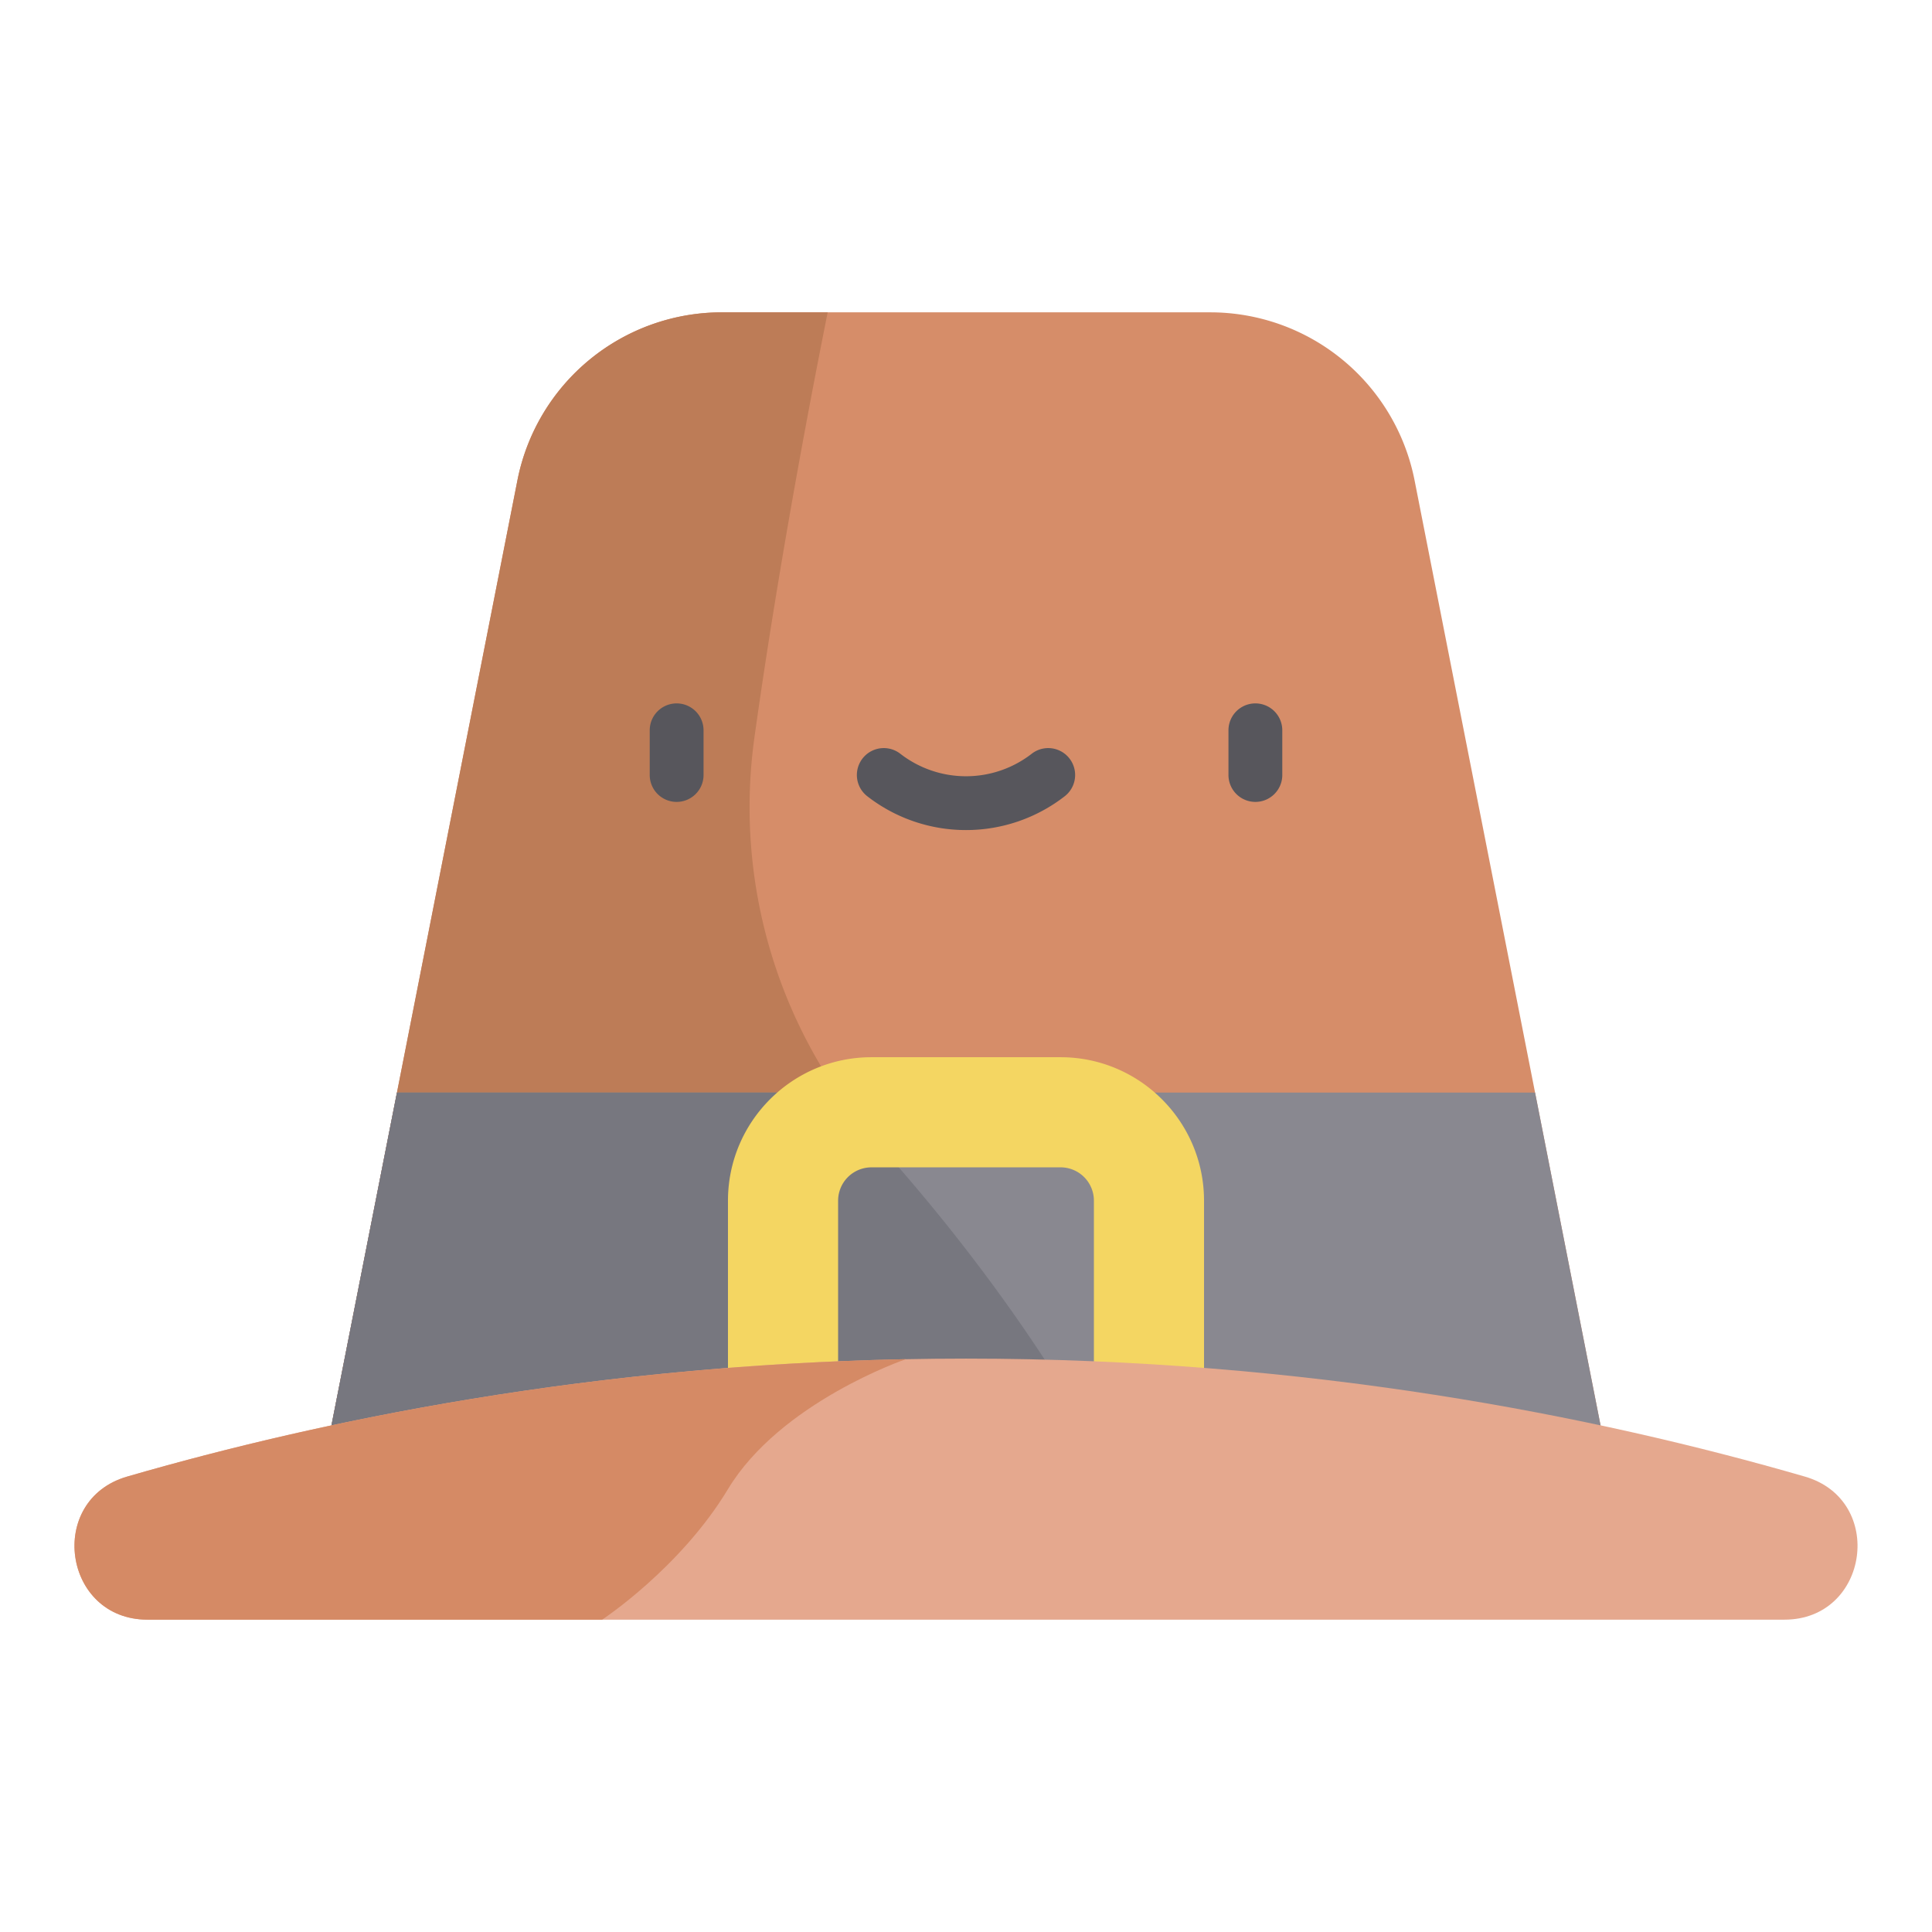 <svg xmlns="http://www.w3.org/2000/svg" width="128" height="128"><path d="M80.182 20.693H47.82a13.8 13.8 0 0 0-13.54 11.135L21.272 97.935h85.458L93.72 31.828a13.798 13.798 0 0 0-13.538-11.135zm0 0" fill="#d68d69"/><path d="M58.2 75.814a33.47 33.47 0 0 1-8.215-26.97c1.632-11.702 3.88-23.314 4.852-28.15h-7.018a13.798 13.798 0 0 0-13.54 11.134L21.272 97.935h52.614c-4.84-9.066-10.754-16.618-15.685-22.12zm0 0" fill="#bd7c57"/><path d="M21.27 97.935h85.46l-5.028-25.547H26.298zm0 0" fill="#898890"/><path d="M58.2 75.814a33.496 33.496 0 0 1-2.69-3.426H26.298l-5.027 25.547h52.614c-4.84-9.066-10.754-16.618-15.685-22.12zm0 0" fill="#77777f"/><path d="M70.266 101.583H57.734c-5.24 0-9.504-4.263-9.504-9.504V79.547c0-5.24 4.264-9.504 9.504-9.504h12.532c5.24 0 9.504 4.264 9.504 9.504V92.08c0 5.24-4.263 9.504-9.504 9.504zM57.734 77.34a2.21 2.21 0 0 0-2.207 2.208V92.08a2.21 2.21 0 0 0 2.207 2.208h12.532a2.21 2.21 0 0 0 2.208-2.208V79.547a2.21 2.21 0 0 0-2.208-2.208zm0 0" fill="#f4d662"/><path d="M9.776 107.307h108.449c5.596 0 6.724-7.924 1.35-9.48-13.915-4.03-32.996-7.816-55.575-7.816-22.578 0-41.66 3.786-55.574 7.816-5.375 1.556-4.246 9.48 1.35 9.48zm0 0" fill="#e5a88e"/><path d="M83.172 53.128a1.782 1.782 0 0 1-1.783-1.783v-2.96a1.782 1.782 0 1 1 3.566 0v2.96c0 .985-.799 1.783-1.783 1.783zm-38.342 0a1.782 1.782 0 0 1-1.784-1.783v-2.96a1.782 1.782 0 1 1 3.566 0v2.96c0 .985-.798 1.783-1.783 1.783zM64 54.994a10.65 10.65 0 0 1-6.54-2.24 1.782 1.782 0 1 1 2.186-2.817 7.101 7.101 0 0 0 8.709 0 1.782 1.782 0 1 1 2.185 2.817 10.651 10.651 0 0 1-6.54 2.24zm0 0" fill="#57565c"/><path d="M48.23 98.659c3.449-5.727 11.686-8.584 11.799-8.61-20.845.411-38.513 3.987-51.603 7.778-5.375 1.556-4.247 9.48 1.349 9.48h30.119s5.183-3.412 8.336-8.648zm0 0" fill="#d58a65"/></svg>